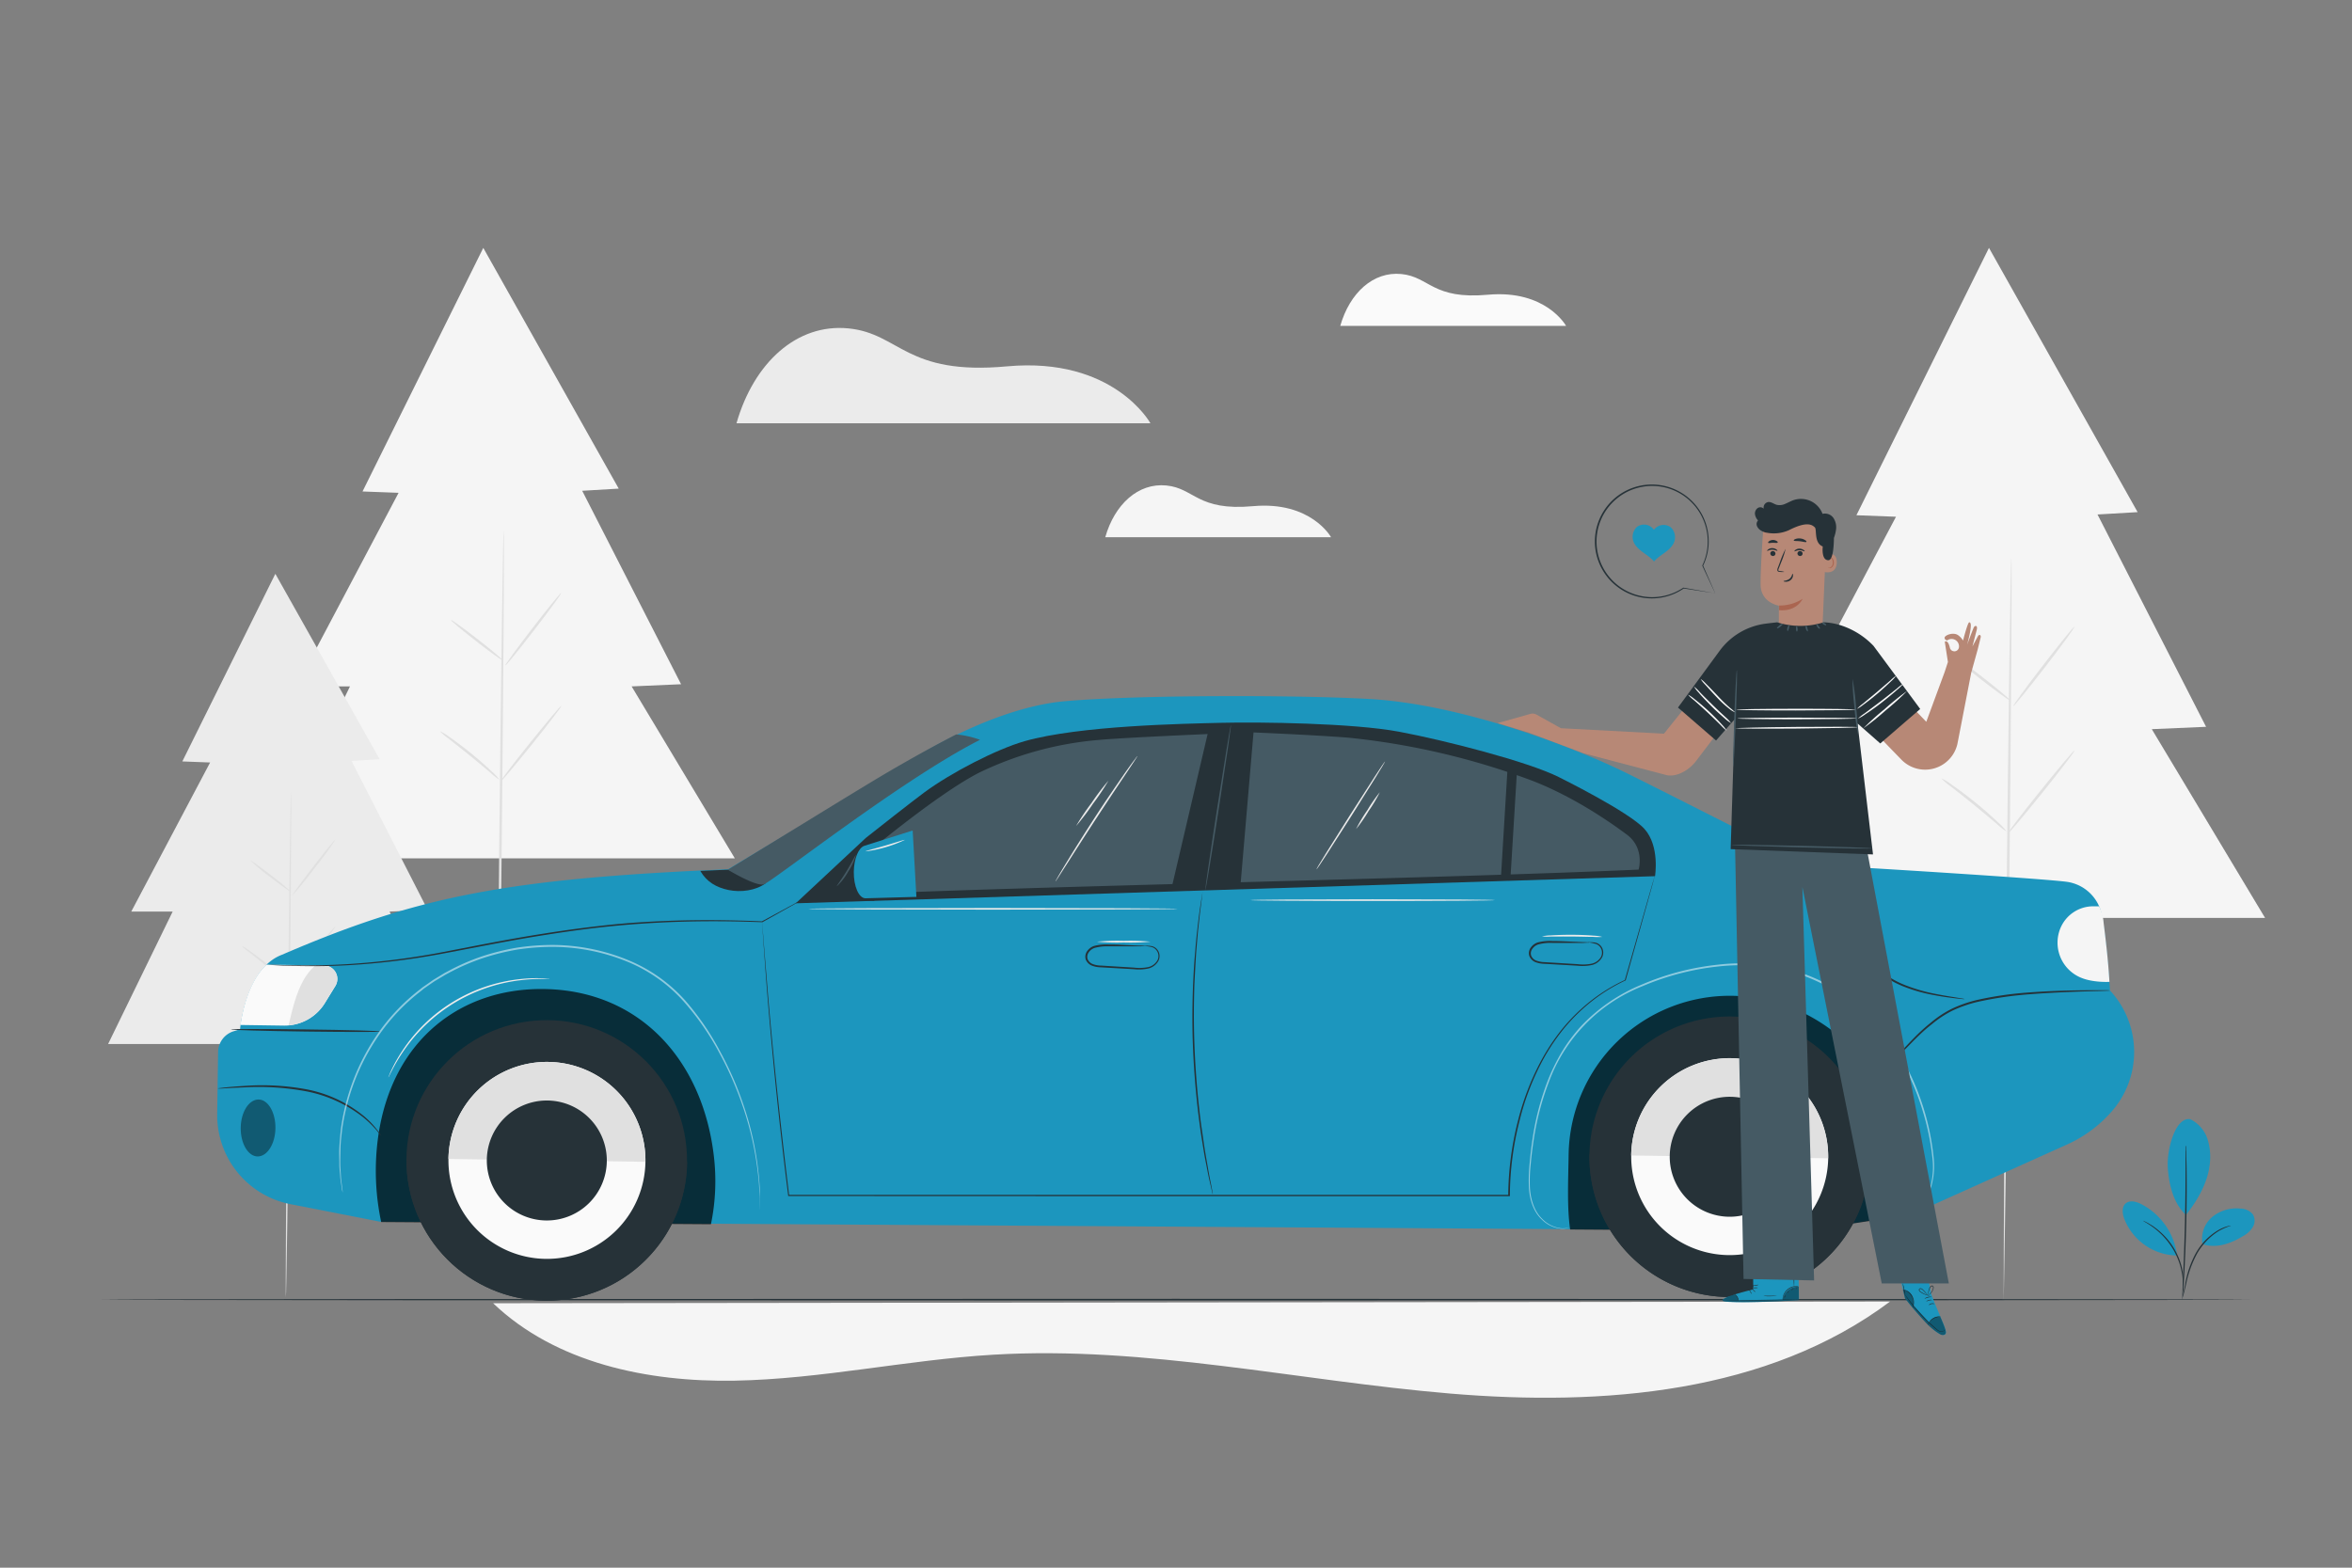 <svg xmlns="http://www.w3.org/2000/svg" viewBox="0 0 750 500"><rect x="0" y="0" width="750" height="500" fill="#808080" stroke="none"/><g id="freepik--background-complete--inject-44"><polygon points="634.24 79.06 591.97 164.33 604.59 164.81 568.77 232.56 587.58 232.56 558.24 292.76 722.28 292.76 686.16 232.56 703.47 231.81 668.85 164.09 681.64 163.34 634.24 79.06" style="fill:#f5f5f5"></polygon><path d="M641.39,178c.24,0-.1,51.49-.75,115s-1.69,122.14-1.7,121.9c-.07-13.58.17-58.39.83-121.9S641.14,178,641.39,178Z" style="fill:#e0e0e0"></path><path d="M661.49,199.89c.19.15-4,5.94-9.41,12.93S642.16,225.35,642,225.2s4-5.93,9.41-12.92S661.3,199.74,661.49,199.89Z" style="fill:#e0e0e0"></path><path d="M641,223.39c-.15.19-4.32-2.8-9.3-6.69s-8.91-7.19-8.77-7.39,4.32,2.81,9.31,6.7S641.14,223.2,641,223.39Z" style="fill:#e0e0e0"></path><path d="M639.86,265.22a20.11,20.11,0,0,1-3.11-2.43c-1.86-1.57-4.42-3.73-7.29-6.08s-5.52-4.41-7.43-5.91a19.9,19.9,0,0,1-3-2.56,16.13,16.13,0,0,1,3.37,2.06c2,1.38,4.72,3.38,7.61,5.73s5.4,4.61,7.16,6.3A16,16,0,0,1,639.86,265.22Z" style="fill:#e0e0e0"></path><path d="M661.52,239.36c.18.16-4.43,6.22-10.32,13.54s-10.81,13.13-11,13,4.43-6.21,10.32-13.53S661.33,239.21,661.52,239.36Z" style="fill:#e0e0e0"></path><polygon points="154.11 79.06 115.6 156.75 127.1 157.18 94.47 218.92 111.6 218.92 84.87 273.76 234.32 273.76 201.41 218.92 217.18 218.23 185.65 156.53 197.3 155.84 154.11 79.06" style="fill:#f5f5f5"></polygon><path d="M160.62,169.18c.22,0-.08,46.9-.67,104.75s-1.26,123.44-1.48,123.43.08-65.57.68-123.44S160.4,169.18,160.62,169.18Z" style="fill:#e0e0e0"></path><path d="M178.94,189.15c.17.13-3.67,5.41-8.58,11.77s-9,11.43-9.2,11.29,3.66-5.4,8.57-11.77S178.76,189,178.94,189.15Z" style="fill:#e0e0e0"></path><path d="M160.26,210.56c-.14.17-3.93-2.56-8.47-6.1s-8.12-6.55-8-6.73,3.93,2.56,8.48,6.1S160.39,210.39,160.26,210.56Z" style="fill:#e0e0e0"></path><path d="M159.24,248.67a17.34,17.34,0,0,1-2.84-2.22c-1.69-1.42-4-3.4-6.65-5.53s-5-4-6.76-5.39a17.88,17.88,0,0,1-2.74-2.33,14.55,14.55,0,0,1,3.08,1.87c1.83,1.26,4.3,3.09,6.93,5.23s4.91,4.19,6.52,5.73A15.2,15.2,0,0,1,159.24,248.67Z" style="fill:#e0e0e0"></path><path d="M179,225.11c.17.14-4,5.66-9.39,12.33s-9.85,12-10,11.83,4-5.65,9.39-12.33S178.79,225,179,225.11Z" style="fill:#e0e0e0"></path><polygon points="87.8 183.01 58.14 242.85 67 243.19 41.86 290.73 55.06 290.73 34.47 332.98 142.97 332.98 124.24 290.73 136.38 290.2 112.09 242.68 121.07 242.15 87.8 183.01" style="fill:#ebebeb"></polygon><path d="M92.82,252.42c.17,0-.07,36.13-.52,80.68s-1,80.69-1.14,80.69.06-36.12.52-80.69S92.65,252.42,92.82,252.42Z" style="fill:#e0e0e0"></path><path d="M106.93,267.81a105.54,105.54,0,0,1-6.61,9.06,103.81,103.81,0,0,1-7.09,8.7c-.13-.11,2.82-4.17,6.6-9.07S106.79,267.7,106.93,267.81Z" style="fill:#e0e0e0"></path><path d="M92.54,284.3c-.11.13-3-2-6.53-4.7a54.16,54.16,0,0,1-6.15-5.18c.11-.14,3,2,6.53,4.69S92.64,284.16,92.54,284.3Z" style="fill:#e0e0e0"></path><path d="M91.75,313.65a13.76,13.76,0,0,1-2.18-1.71c-1.31-1.1-3.11-2.62-5.12-4.26s-3.87-3.1-5.21-4.15a13.62,13.62,0,0,1-2.11-1.8,11.49,11.49,0,0,1,2.37,1.45c1.41,1,3.31,2.37,5.34,4s3.78,3.23,5,4.42A11.23,11.23,0,0,1,91.75,313.65Z" style="fill:#e0e0e0"></path><path d="M106.94,295.5c.14.11-3.1,4.36-7.23,9.5s-7.59,9.22-7.72,9.11a119.36,119.36,0,0,1,7.24-9.49C103.36,299.48,106.81,295.4,106.94,295.5Z" style="fill:#e0e0e0"></path><path d="M602.69,415.12c-39.08,29.28-91.52,33.44-140.17,29.35s-97-15.3-145.76-12.4c-27.61,1.64-54.86,7.79-82.51,8.28s-57-5.59-77-24.69Z" style="fill:#f5f5f5"></path><path d="M234.85,135h132s-11.68-21.25-45.67-18.16c-32.46,3-34.11-10.45-50.61-12.1S240.36,115.74,234.85,135Z" style="fill:#ebebeb"></path><path d="M352.44,171.34h72s-6.37-11.58-24.9-9.9c-17.7,1.61-18.6-5.7-27.6-6.6S355.44,160.84,352.44,171.34Z" style="fill:#f5f5f5"></path><path d="M427.38,103.93h72S493,92.34,474.48,94c-17.7,1.61-18.6-5.7-27.6-6.6S430.38,93.43,427.38,103.93Z" style="fill:#fafafa"></path></g><g id="freepik--Floor--inject-44"><path d="M717.43,414.51c0,.15-153.37.26-342.51.26s-342.54-.11-342.54-.26,153.33-.26,342.54-.26S717.43,414.37,717.43,414.51Z" style="fill:#263238"></path></g><g id="freepik--Car--inject-44"><path d="M672.84,315.92h0A28.78,28.78,0,0,1,674,353.76,41.49,41.49,0,0,1,659.2,365l-49.14,22.14-34.71,5.37-454.26-2.88-28.47-5.57a28.92,28.92,0,0,1-23.36-28.79l.29-19.78a7,7,0,0,1,5-6.59l2-.62s1.68-19.39,13.38-23.78c42.64-18.37,70.86-24.27,142.23-27.25l60.27-36s24.33-15.55,47-17.59,74-2.06,97.51-.71c27.61,1.59,62.64,14.15,82.18,23.84,15.3,7.59,52.13,26.34,52.13,26.34l20.83,3.49c3.14.15,60.67,3.66,67.28,4.67a13.23,13.23,0,0,1,10.47,9c1.65,5.46,3,25.51,3,25.51" style="fill:#1C96BE"></path><path d="M497,247.81c-9.82-4.91-36.16-11.68-50.89-14.44s-44.67-3.14-56.63-2.84-45.2.88-62.72,5.85c-9,2.56-23.49,10.06-32,16.34-3,2.18-15.84,12.27-18.71,14.56l-22.3,20.82,274-8.65s1.58-9.55-3.35-15.05S497,247.81,497,247.81Z" style="fill:#263238"></path><path d="M90.53,327.11l-13.86-.2c.54-3.74,2.37-13.68,8.3-19.25l18.35.27a4.31,4.31,0,0,1,3.61,6.57l-3.34,5.43A15.08,15.08,0,0,1,90.53,327.11Z" style="fill:#fafafa"></path><path d="M92.21,326.27c1.44-6.1,3.26-14.12,8.41-18.38l2.7,0a4.31,4.31,0,0,1,3.61,6.57l-3.34,5.43A15,15,0,0,1,92,327Z" style="fill:#e0e0e0"></path><g style="opacity:0.7"><path d="M226.7,390.47a68.14,68.14,0,0,0,.94-21.68c-3.58-30.77-23.73-52.91-54.17-53.35-26.49-.38-48.37,16.17-52.84,46.82a78.83,78.83,0,0,0,.92,27.5Z"></path></g><g style="opacity:0.7"><path d="M610,387.27c0-1.13-.13-2.29-.15-3.49-.54-38.83-26.59-65.73-57.57-66.18a51.4,51.4,0,0,0-52.08,50.6c-.13,8.64-.54,16.77.48,23.94l74.61.5Z"></path></g><path d="M506.84,368.29a44.73,44.73,0,1,0,45.37-44.08A44.73,44.73,0,0,0,506.84,368.29Z" style="fill:#263238"></path><path d="M506.84,368.18v.11a44.73,44.73,0,1,0,89.46,1.29s0-.07,0-.11Z" style="fill:#263238"></path><path d="M520.16,368.49a31.41,31.41,0,1,0,31.86-31A31.41,31.41,0,0,0,520.16,368.49Z" style="fill:#fafafa"></path><path d="M552,337.53a31.42,31.42,0,0,0-31.86,31l62.81.9A31.41,31.41,0,0,0,552,337.53Z" style="fill:#e0e0e0"></path><path d="M532.44,368.66a19.13,19.13,0,1,0,19.4-18.85A19.13,19.13,0,0,0,532.44,368.66Z" style="fill:#263238"></path><circle cx="174.37" cy="370.09" r="44.74" transform="translate(-16.45 8.21) rotate(-2.57)" style="fill:#263238"></circle><path d="M129.65,369.33s0,.08,0,.12a44.73,44.73,0,0,0,89.46,1.29v-.12Z" style="fill:#263238"></path><path d="M143,369.64a31.41,31.41,0,1,0,31.85-30.95A31.41,31.41,0,0,0,143,369.64Z" style="fill:#fafafa"></path><path d="M174.82,338.69A31.41,31.41,0,0,0,143,369.64l62.81.91A31.41,31.41,0,0,0,174.82,338.69Z" style="fill:#e0e0e0"></path><path d="M155.24,369.82A19.13,19.13,0,1,0,174.65,351,19.13,19.13,0,0,0,155.24,369.82Z" style="fill:#263238"></path><g style="opacity:0.4"><path d="M87.83,359.84c-.07,5-2.61,9-5.66,9s-5.48-4.15-5.41-9.16,2.61-9,5.67-9S87.9,354.83,87.83,359.84Z"></path></g><path d="M672.84,315.92a4.19,4.19,0,0,1-.86.07l-2.48.09c-2.15.05-5.26.12-9.09.28s-8.41.36-13.47.77a114.6,114.6,0,0,0-16.29,2.4,41.43,41.43,0,0,0-8,2.77,33.68,33.68,0,0,0-6.59,4.33c-4,3.11-7,6.56-9.77,9.27a40.46,40.46,0,0,1-7,5.83,18.4,18.4,0,0,1-2.19,1.18,3.85,3.85,0,0,1-.8.33c0-.06,1.07-.54,2.85-1.72a43.21,43.21,0,0,0,6.83-5.94c2.69-2.73,5.69-6.24,9.72-9.41a33.49,33.49,0,0,1,6.69-4.43,41.08,41.08,0,0,1,8.13-2.83,111,111,0,0,1,16.4-2.37c5.08-.37,9.66-.56,13.5-.64s7-.09,9.11-.07l2.48,0A4.87,4.87,0,0,1,672.84,315.92Z" style="fill:#263238"></path><g style="opacity:0.5"><path d="M608.6,388.07a6.22,6.22,0,0,1,.54-.35,16.83,16.83,0,0,0,1.51-1.12,15.31,15.31,0,0,0,4.13-5.82,23.6,23.6,0,0,0,1.45-11.21,78.59,78.59,0,0,0-3-14.85,77.72,77.72,0,0,0-7.2-16.85,64.45,64.45,0,0,0-13.31-16.21,54.87,54.87,0,0,0-20.11-11.3,62.81,62.81,0,0,0-24.71-2.11,84.07,84.07,0,0,0-24.11,6.27,52.3,52.3,0,0,0-30,30.85,87.47,87.47,0,0,0-4.66,17.74c-.44,2.78-.77,5.44-1,8a50.37,50.37,0,0,0-.3,7.13c.14,4.44,1.59,8.24,3.86,10.41a10,10,0,0,0,6.31,3.12,10.7,10.7,0,0,0,2.5-.23l-.62.18a7.87,7.87,0,0,1-1.89.18,10.09,10.09,0,0,1-6.47-3.07c-2.35-2.2-3.88-6.08-4-10.57a50.75,50.75,0,0,1,.25-7.19c.21-2.53.53-5.2.95-8a87.26,87.26,0,0,1,4.62-17.86,64.39,64.39,0,0,1,4.44-9.29,51.78,51.78,0,0,1,6.52-8.77A55.81,55.81,0,0,1,523.58,314a84,84,0,0,1,24.29-6.33,63,63,0,0,1,25,2.14,55.31,55.31,0,0,1,20.32,11.46,64.78,64.78,0,0,1,13.38,16.38,80.93,80.93,0,0,1,10.06,31.94A23.82,23.82,0,0,1,615,380.87a15.21,15.21,0,0,1-4.28,5.83A9.8,9.8,0,0,1,608.6,388.07Z" style="fill:#fff"></path></g><path d="M121.57,362.25a19.27,19.27,0,0,1-1.45-1.71,32.79,32.79,0,0,0-4.34-4.22,42.37,42.37,0,0,0-18-8.23,82.74,82.74,0,0,0-20-1.28c-2.57.09-4.65.22-6.09.29a14.09,14.09,0,0,1-2.24.06,2.15,2.15,0,0,1,.57-.11l1.65-.2c1.43-.15,3.51-.34,6.09-.49a77.17,77.17,0,0,1,20.12,1.1A41.1,41.1,0,0,1,116.07,356a28.32,28.32,0,0,1,4.24,4.42,15,15,0,0,1,1,1.36A2.56,2.56,0,0,1,121.57,362.25Z" style="fill:#263238"></path><path d="M121.29,329c0,.18-10.68.17-23.85,0s-23.84-.49-23.84-.67,10.68-.16,23.85,0S121.3,328.77,121.29,329Z" style="fill:#263238"></path><g style="opacity:0.5"><path d="M242.34,385.85a5.53,5.53,0,0,1,0-.61c0-.43,0-1,0-1.79s0-1.77-.12-2.92-.14-2.48-.29-4a102.15,102.15,0,0,0-5.43-24.7,107.6,107.6,0,0,0-7.11-16A84.51,84.51,0,0,0,218,319.4a49,49,0,0,0-17.9-12.66A63.42,63.42,0,0,0,176.94,302a74.61,74.61,0,0,0-12,.86,76.29,76.29,0,0,0-11.35,2.85,69.81,69.81,0,0,0-10.35,4.53l-1.22.65-1.18.71L138.49,313l-2.21,1.53-1.1.76-1,.83a62.8,62.8,0,0,0-13.68,14.52,69.15,69.15,0,0,0-7.92,15.53,72.36,72.36,0,0,0-3.47,14c-.23,2.11-.49,4.07-.53,5.89s-.09,3.48-.08,5,.16,2.82.21,4,.21,2.12.31,2.9.16,1.35.22,1.78,0,.61,0,.61,0-.2-.12-.6-.16-1-.28-1.77-.3-1.75-.37-2.9-.28-2.48-.27-4-.1-3.18,0-5,.27-3.81.49-5.93a70.69,70.69,0,0,1,3.4-14.08,69.09,69.09,0,0,1,7.9-15.68,63.41,63.41,0,0,1,13.76-14.69l1.05-.83,1.11-.77,2.23-1.56,2.35-1.43,1.18-.72,1.23-.65a68.93,68.93,0,0,1,10.43-4.59,76.56,76.56,0,0,1,11.46-2.89,74.84,74.84,0,0,1,12.13-.87,63.81,63.81,0,0,1,23.36,4.82A49.72,49.72,0,0,1,218.41,319a85.45,85.45,0,0,1,11.37,16.64,105.92,105.92,0,0,1,7.06,16.07,100,100,0,0,1,5.26,24.83A75.09,75.09,0,0,1,242.34,385.85Z" style="fill:#fff"></path></g><path d="M592.13,277.21a2.88,2.88,0,0,1,0,.65c-.06.5-.14,1.11-.24,1.86-.22,1.61-.55,3.94-.76,6.83a37.51,37.51,0,0,0,.46,10.11,21.29,21.29,0,0,0,5.63,10.79,30.16,30.16,0,0,0,10.28,6.75A54.24,54.24,0,0,0,617.2,317c2.85.57,5.18.92,6.78,1.18l1.85.31a3,3,0,0,1,.64.15,2,2,0,0,1-.66,0l-1.86-.19c-1.62-.19-4-.47-6.83-1a51.26,51.26,0,0,1-9.89-2.73,30.13,30.13,0,0,1-10.53-6.85A21.72,21.72,0,0,1,591,296.77a37,37,0,0,1-.34-10.25c.28-2.91.68-5.24,1-6.84.15-.8.28-1.42.37-1.84A2.42,2.42,0,0,1,592.13,277.21Z" style="fill:#263238"></path><path d="M364.86,301.69a1.84,1.84,0,0,1,.55-.05,8,8,0,0,1,1.59.08,3.07,3.07,0,0,1,2.17,1.32,3.32,3.32,0,0,1,.26,3.34,5,5,0,0,1-3.23,2.51,14.35,14.35,0,0,1-4.65.23l-10.52-.6a8.38,8.38,0,0,1-2.82-.53,3.51,3.51,0,0,1-2-2,3.06,3.06,0,0,1,.53-2.73,4.31,4.31,0,0,1,2.12-1.55,14.71,14.71,0,0,1,4.65-.47c1.44,0,2.79,0,4,.1l5.79.25a14.48,14.48,0,0,1,2.13.11,1.74,1.74,0,0,1-.55.07c-.36,0-.89.05-1.58.06-1.37,0-3.35,0-5.8,0-1.22,0-2.56,0-4,0a14.46,14.46,0,0,0-4.45.5,3.64,3.64,0,0,0-1.82,1.34,2.43,2.43,0,0,0-.43,2.18,2.89,2.89,0,0,0,1.68,1.64,7.81,7.81,0,0,0,2.61.47l10.51.65a14.43,14.43,0,0,0,4.49-.15,4.56,4.56,0,0,0,3-2.2,2.94,2.94,0,0,0-.16-2.94A2.85,2.85,0,0,0,367,302C365.63,301.72,364.85,301.76,364.86,301.69Z" style="fill:#263238"></path><path d="M506.33,300.52a1.84,1.84,0,0,1,.55,0,8,8,0,0,1,1.59.08,3.1,3.1,0,0,1,2.17,1.32,3.32,3.32,0,0,1,.26,3.34,5,5,0,0,1-3.23,2.51A14.35,14.35,0,0,1,503,308l-10.52-.6a8.62,8.62,0,0,1-2.82-.52,3.51,3.51,0,0,1-2-2,3,3,0,0,1,.52-2.73,4.37,4.37,0,0,1,2.12-1.55,15,15,0,0,1,4.65-.47c1.44,0,2.79.05,4,.1l5.8.25a19.13,19.13,0,0,1,2.12.11,1.74,1.74,0,0,1-.55.07c-.36,0-.89.05-1.58.07-1.37,0-3.35,0-5.8,0-1.22,0-2.56,0-4,0a14.46,14.46,0,0,0-4.45.5,3.6,3.6,0,0,0-1.82,1.35,2.41,2.41,0,0,0-.43,2.17,2.89,2.89,0,0,0,1.68,1.64,8.07,8.07,0,0,0,2.61.48l10.51.64a14.13,14.13,0,0,0,4.49-.15,4.58,4.58,0,0,0,3-2.19,3,3,0,0,0-.16-2.95,2.84,2.84,0,0,0-1.92-1.27C507.1,300.55,506.32,300.59,506.33,300.52Z" style="fill:#263238"></path><path d="M527.65,279.45s0,.19-.14.56-.25.94-.45,1.67l-1.79,6.46c-1.59,5.67-3.91,14-6.87,24.5v.06l-.06,0a55,55,0,0,0-13.76,9.18,57.43,57.43,0,0,0-6.41,6.82,67.35,67.35,0,0,0-5.6,8.31,82.05,82.05,0,0,0-8,20.34,98.08,98.08,0,0,0-3.1,23.92v.24h-.23l-100.32,0-129.4-.05h-.19l0-.18C248,354.8,246,333,244.73,317.75c-.62-7.6-1-13.54-1.32-17.58-.13-2-.23-3.56-.3-4.61S243,294,243,294s.06.53.14,1.57.21,2.59.36,4.6c.33,4,.82,10,1.44,17.57,1.31,15.19,3.42,37,6.71,63.54l-.2-.18,129.4,0,100.32,0-.23.24a98.73,98.73,0,0,1,3.14-24,82.69,82.69,0,0,1,8.12-20.43,67,67,0,0,1,5.65-8.35,58,58,0,0,1,6.46-6.84,55.33,55.33,0,0,1,13.87-9.18l-.08.09,7-24.46c.81-2.81,1.43-5,1.86-6.45.21-.72.37-1.27.49-1.65S527.65,279.45,527.65,279.45Z" style="fill:#263238"></path><path d="M383.44,284.52a1.17,1.17,0,0,1,0,.25c0,.19-.05.43-.08.73-.08.68-.2,1.62-.35,2.8s-.35,2.71-.53,4.44-.43,3.7-.61,5.89-.41,4.57-.56,7.14-.3,5.33-.44,8.22c-.19,5.79-.24,12.17,0,18.85s.72,13.05,1.31,18.81c.32,2.88.61,5.62,1,8.17s.7,4.93,1.05,7.1.71,4.11,1,5.83.58,3.19.83,4.39.4,2.1.53,2.77l.13.73a.77.77,0,0,1,0,.25.75.75,0,0,1-.08-.24q-.08-.28-.18-.72c-.15-.67-.36-1.59-.63-2.75s-.6-2.66-.92-4.38-.74-3.65-1.08-5.82-.77-4.54-1.11-7.1-.7-5.29-1-8.18c-.61-5.77-1.11-12.14-1.35-18.84s-.14-13.08.07-18.89c.15-2.9.27-5.65.49-8.23s.4-5,.63-7.15.47-4.15.68-5.88.43-3.22.62-4.43.34-2.12.45-2.79l.13-.73A.81.81,0,0,1,383.44,284.52Z" style="fill:#263238"></path><path d="M244.21,281.67c-3.2,2.4-8,3-11.9,2.19s-7-2.62-9-6.09l8.8-.39Z" style="fill:#263238"></path><path d="M232.09,277.38s8.88,5.41,11.46,4.67,44-33.46,68.95-46.09a29.54,29.54,0,0,0-7.59-1.72s-11.62,5.88-26.12,14.6c-11,6.64-22.25,13.6-27.5,16.8Z" style="fill:#455a64"></path><path d="M260.49,284.32l-.29.18-.87.51-3.4,1.93-12.82,7.19,0,0h0c-8-.29-18.35-.5-30.18,0-5.91.26-12.19.68-18.73,1.35s-13.35,1.6-20.32,2.71c-12.21,1.9-23.72,4.31-34.26,6.24a234.45,234.45,0,0,1-28.25,3.39c-8.09.46-14.66.34-19.18.21-2.27-.07-4-.16-5.21-.23l-1.36-.09a4.35,4.35,0,0,1-.46,0s.16,0,.47,0l1.35,0c1.19,0,3,.1,5.21.14,4.53.07,11.08.13,19.16-.38A239.46,239.46,0,0,0,139.44,304c10.52-2,22.05-4.38,34.27-6.29,7-1.11,13.79-2,20.35-2.7s12.85-1.07,18.77-1.3c11.84-.46,22.17-.19,30.21.15l-.09,0,12.9-7,3.44-1.86.89-.47A1.35,1.35,0,0,1,260.49,284.32Z" style="fill:#263238"></path><path d="M269.92,285.35c62.88-2.81,189.72-5.15,252.6-8,0,0,2.07-6.91-3.85-11.23-2.15-1.57-15.21-11.45-30.46-17.26a234.16,234.16,0,0,0-58.08-13.57c-11.2-.91-31.69-1.74-31.69-1.74s-37.51,1.5-48,2.44a108.32,108.32,0,0,0-38,10.34C299.39,252.87,276.58,272,276.58,272l-16,13.38Z" style="fill:#455a64"></path><polygon points="385.64 231.74 373.5 283.63 395.51 282.93 399.88 231.74 385.64 231.74" style="fill:#263238"></polygon><polygon points="480.77 244.3 478.64 279.45 481.69 279.45 483.76 245.4 480.77 244.3" style="fill:#263238"></polygon><path d="M272.3,273.45c1,1.29,6.55,13.85,6.55,13.85l-21.24-1.39Z" style="fill:#263238"></path><path d="M292.22,286.05,276,286.5c-2.13,0-3.81-3.82-3.74-8.47h0c.06-4.16,1.5-7.67,3.4-8.28l15.37-4.87Z" style="fill:#1C96BE"></path><path d="M392.53,231.15c.14,0-1.58,11.84-3.83,26.41s-4.21,26.36-4.35,26.33,1.57-11.84,3.83-26.41S392.38,231.12,392.53,231.15Z" style="fill:#455a64"></path><path d="M272.93,272.68a19.06,19.06,0,0,1-2.48,5.34,18.66,18.66,0,0,1-3.61,4.65c-.12-.1,1.5-2.16,3.17-4.92S272.79,272.62,272.93,272.68Z" style="fill:#455a64"></path><path d="M362.68,241.18a2.18,2.18,0,0,1-.24.42l-.75,1.17c-.71,1.08-1.67,2.52-2.83,4.26-2.41,3.59-5.72,8.55-9.33,14.07s-6.82,10.54-9.14,14.18l-2.77,4.3c-.3.47-.56.85-.77,1.16a1.93,1.93,0,0,1-.29.39s.05-.16.2-.44l.69-1.21c.61-1.05,1.5-2.55,2.62-4.39,2.25-3.7,5.42-8.76,9-14.28s7-10.45,9.45-14c1.24-1.76,2.26-3.19,3-4.16.34-.44.61-.81.84-1.12S362.66,241.17,362.68,241.18Z" style="fill:#ebebeb"></path><path d="M353.45,249a76.5,76.5,0,0,1-4.95,7.38,73.61,73.61,0,0,1-5.37,7.08,77.12,77.12,0,0,1,4.95-7.38A74.78,74.78,0,0,1,353.45,249Z" style="fill:#ebebeb"></path><path d="M672.65,313.15s-5.22.33-9.16-1.36a12.08,12.08,0,0,1-6.27-16.21l.06-.12a11.31,11.31,0,0,1,9.91-6.4h2.18a13.91,13.91,0,0,1,1.42,5.2C671.38,299,672.27,306.27,672.65,313.15Z" style="fill:#f5f5f5"></path><path d="M441.66,242.86c.12.08-4.68,7.85-10.72,17.36s-11,17.15-11.16,17.07,4.67-7.84,10.72-17.35S441.54,242.78,441.66,242.86Z" style="fill:#ebebeb"></path><path d="M440,252.67a46.87,46.87,0,0,1-3.58,6,46.8,46.8,0,0,1-4,5.75,47.73,47.73,0,0,1,3.59-6A47.1,47.1,0,0,1,440,252.67Z" style="fill:#ebebeb"></path><path d="M288.51,267.89A41.34,41.34,0,0,1,276,271.54c0-.15,2.8-.82,6.24-1.83S288.46,267.75,288.51,267.89Z" style="fill:#ebebeb"></path><path d="M375.56,289.86c0,.15-26.39.26-58.93.26s-58.94-.11-58.94-.26,26.38-.26,58.94-.26S375.56,289.72,375.56,289.86Z" style="fill:#ebebeb"></path><path d="M366.9,300.34a69.24,69.24,0,0,1-8.56.26,69.22,69.22,0,0,1-8.57-.26,71.65,71.65,0,0,1,8.57-.26A71.68,71.68,0,0,1,366.9,300.34Z" style="fill:#ebebeb"></path><path d="M175.28,312.22a3.45,3.45,0,0,1-.66,0c-.43,0-1.06,0-1.87,0a56.34,56.34,0,0,0-6.84.42,52.61,52.61,0,0,0-37.41,22.84,55.9,55.9,0,0,0-3.5,5.89c-.39.72-.64,1.29-.84,1.67a2.56,2.56,0,0,1-.32.57,3.88,3.88,0,0,1,.23-.61c.17-.39.39-1,.75-1.72a47.93,47.93,0,0,1,3.37-6,51.46,51.46,0,0,1,37.68-23,46.89,46.89,0,0,1,6.89-.26c.81,0,1.44.09,1.87.12A2.68,2.68,0,0,1,175.28,312.22Z" style="fill:#ebebeb"></path><path d="M476.7,287.09c0,.14-17.47.26-39,.26s-39-.12-39-.26,17.46-.26,39-.26S476.7,286.94,476.7,287.09Z" style="fill:#ebebeb"></path><path d="M510.92,298.81a16.61,16.61,0,0,1-2.82,0c-1.74,0-4.14-.09-6.79-.11s-5.05,0-6.79,0a16,16,0,0,1-2.82-.05,14.32,14.32,0,0,1,2.81-.32c1.74-.11,4.14-.2,6.8-.19s5.07.13,6.81.27A13.57,13.57,0,0,1,510.92,298.81Z" style="fill:#ebebeb"></path></g><g id="freepik--Character--inject-44"><path d="M574.24,208.17h0a7,7,0,0,1-7-7l0-8s-5.75-.9-5.82-6.65.93-19,.93-19h0a20,20,0,0,1,20.09,2.53h0l-1.36,31.62A6.94,6.94,0,0,1,574.24,208.17Z" style="fill:#b78876"></path><path d="M567.32,193.12a13.41,13.41,0,0,0,7.5-2.14s-1.78,4.15-7.52,3.63Z" style="fill:#aa6550"></path><path d="M581.88,176.72c.1,0,4-1.16,3.83,2.77s-4.05,3-4.05,2.88S581.88,176.72,581.88,176.72Z" style="fill:#b78876"></path><path d="M582.91,180.92s.06.05.18.11a.66.66,0,0,0,.51,0,1.67,1.67,0,0,0,.83-1.49,2.27,2.27,0,0,0-.16-1,.78.78,0,0,0-.5-.54.34.34,0,0,0-.41.17c-.05.11,0,.19-.05.2s-.08-.07,0-.23a.42.42,0,0,1,.17-.24.48.48,0,0,1,.38-.09,1,1,0,0,1,.69.63,2.33,2.33,0,0,1,.21,1.1,1.76,1.76,0,0,1-1.06,1.67.77.77,0,0,1-.62-.12C582.91,181,582.89,180.93,582.91,180.92Z" style="fill:#aa6550"></path><path d="M564.51,176.5a.83.83,0,0,0,.8.83.78.78,0,0,0,.84-.74.81.81,0,0,0-.79-.83A.79.79,0,0,0,564.51,176.5Z" style="fill:#263238"></path><path d="M563.51,175.68c.11.1.73-.36,1.61-.35s1.54.44,1.63.33-.06-.24-.34-.45a2.3,2.3,0,0,0-1.3-.4,2.18,2.18,0,0,0-1.28.42C563.56,175.44,563.46,175.63,563.51,175.68Z" style="fill:#263238"></path><path d="M573.17,176.5a.83.83,0,0,0,.8.83.78.78,0,0,0,.84-.74.81.81,0,0,0-.79-.83A.79.79,0,0,0,573.17,176.5Z" style="fill:#263238"></path><path d="M572.21,175.84c.1.11.72-.35,1.61-.35s1.53.45,1.62.34-.05-.24-.34-.45a2.2,2.2,0,0,0-1.3-.4,2.14,2.14,0,0,0-1.28.41C572.25,175.6,572.16,175.79,572.21,175.84Z" style="fill:#263238"></path><path d="M569,182.4a5.74,5.74,0,0,0-1.44-.26c-.22,0-.44-.07-.48-.22a1.17,1.17,0,0,1,.15-.67c.22-.55.44-1.12.67-1.72a29,29,0,0,0,1.5-4.5,30.14,30.14,0,0,0-1.86,4.37c-.22.6-.43,1.18-.64,1.73a1.29,1.29,0,0,0-.11.88.53.53,0,0,0,.37.33,1.42,1.42,0,0,0,.38.06A5.65,5.65,0,0,0,569,182.4Z" style="fill:#263238"></path><path d="M571.6,183c-.14,0-.15,1-1,1.63s-1.84.58-1.85.71.23.19.66.2A2.38,2.38,0,0,0,571,185a2.09,2.09,0,0,0,.75-1.36C571.77,183.24,571.67,183,571.6,183Z" style="fill:#263238"></path><path d="M572,172.38c.09.24,1,.12,2,.25s1.87.41,2,.19-.08-.33-.42-.56a3.3,3.3,0,0,0-1.5-.52,3.4,3.4,0,0,0-1.57.18C572.13,172.07,571.94,172.26,572,172.38Z" style="fill:#263238"></path><path d="M563.84,173.12c.15.2.76,0,1.5,0s1.35.14,1.49-.07,0-.31-.3-.5a2.17,2.17,0,0,0-2.42.08C563.86,172.81,563.77,173,563.84,173.12Z" style="fill:#263238"></path><path d="M559.62,164a2.14,2.14,0,0,1,.79-1.9,1.5,1.5,0,0,1,2,.15,1.77,1.77,0,0,1,1.51-2.14c.94-.05,1.74.65,2.65.9a4.16,4.16,0,0,0,2.68-.31c.85-.34,1.65-.81,2.51-1.13a7.36,7.36,0,0,1,9.41,4.32,3.29,3.29,0,0,1,3.47,1.31,5.43,5.43,0,0,1,.82,3.78,12.22,12.22,0,0,1-.66,2.58c0,.08,0,.15,0,.22-.06,3.17-.42,6.88-1.77,6.9-2.35,0-1.79-4.39-1.79-4.39-2.89-1.12-1.81-5.45-2.54-6.1s-2.23-2.18-8.27.91a11.7,11.7,0,0,1-7.18.77l-.15,0h0l0,0a5.43,5.43,0,0,1-1.55-.65,3.08,3.08,0,0,1-1.28-1.42,1.69,1.69,0,0,1,.33-1.81A3.64,3.64,0,0,1,559.62,164Z" style="fill:#263238"></path><path d="M630.75,202.85c-.14.24-1.78,3.33-1.78,3.33s1.3-5.05,1.35-5.23c.42-1.65-.6-1.48-.9-.89s-2.15,5.57-2.15,5.57c1.73-6.48,1.19-7.06.7-7.16s-2,5.83-2,5.83a5.55,5.55,0,0,0-1.57-1.71c-1.57-1.08-4.18,0-4.3.74s.8.94.8.94a2.36,2.36,0,0,1,3.77,2.14,1.47,1.47,0,0,1-2.87.28c-.65-2.92-1.65-2-1.65-2l1,6.45-1.06,3.24-5.84,15.83-11.16-11.62s-6,13.19-6.1,13.63,5.59,6.22,9.33,10.07a10.56,10.56,0,0,0,17.85-5l4.41-22.73,2.07-7.45s.74-3,.92-3.73C631.8,202.51,631.14,202.22,630.75,202.85Z" style="fill:#b78876"></path><path d="M531.61,247.26c3.33.59,7.15-1.81,9.2-4.5l8.31-10.95-9.77-8.71L530.6,234l-32.86-1.74L490,227.94a2.73,2.73,0,0,0-1.75-.32l-10.68,3,10,3.08,17.49,6.58Z" style="fill:#b78876"></path><path d="M606.09,408.31l1.38,5.79s9.46,12.28,12.38,11.68c1.91-.39-.44-3.6-4-12.93l-.75-3.85Z" style="fill:#1C96BE"></path><path d="M620.23,424a.62.62,0,0,1-.07.17,1,1,0,0,1-.4.37,1.61,1.61,0,0,1-.84.19,2.24,2.24,0,0,1-1.07-.4,44.6,44.6,0,0,1-4.77-4.44,60.24,60.24,0,0,1-4.23-4.95c-.5-.67-.9-1.21-1.16-1.6-.11-.15-.21-.3-.3-.44a1.43,1.43,0,0,1-.1-.16s.05,0,.13.14l.33.42,1.21,1.56c1,1.3,2.5,3.07,4.25,4.9a52.41,52.41,0,0,0,4.71,4.46,1.75,1.75,0,0,0,1.81.26A1.22,1.22,0,0,0,620.23,424Z" style="fill:#263238"></path><path d="M618.89,420s-.3,0-.76,0a4.4,4.4,0,0,0-1.7.64,3.46,3.46,0,0,0-1.28,1.28c-.23.41-.29.7-.32.7a1.64,1.64,0,0,1,.2-.76,3.35,3.35,0,0,1,1.3-1.38,4.06,4.06,0,0,1,1.78-.61A1.38,1.38,0,0,1,618.89,420Z" style="fill:#263238"></path><path d="M609.94,417.13s.1-.41.17-1.08a4.49,4.49,0,0,0-.47-2.53,4.18,4.18,0,0,0-1.81-1.83,6.23,6.23,0,0,0-1-.37,1,1,0,0,1,.3,0,3.31,3.31,0,0,1,.79.24,4.07,4.07,0,0,1,1.91,1.86,4.27,4.27,0,0,1,.44,2.64,4.58,4.58,0,0,1-.19.79C610,417,610,417.14,609.94,417.13Z" style="fill:#263238"></path><path d="M606.7,409.29a6.1,6.1,0,0,1,.52,1.82c.17,1,.36,1.83.32,1.85a5.76,5.76,0,0,1-.5-1.82C606.86,410.12,606.65,409.31,606.7,409.29Z" style="fill:#263238"></path><path d="M616,413.67c0,.05-.54,0-1.17.18s-1.11.4-1.14.35a2.14,2.14,0,0,1,1.09-.53A2.1,2.1,0,0,1,616,413.67Z" style="fill:#263238"></path><path d="M616.17,414.66s-.45,0-1,.13-.9.37-.94.32a1.54,1.54,0,0,1,.9-.5A1.42,1.42,0,0,1,616.17,414.66Z" style="fill:#263238"></path><path d="M616.93,415.9a5,5,0,0,0-1,0,6.81,6.81,0,0,0-.94.4,1.25,1.25,0,0,1,.9-.58A1.22,1.22,0,0,1,616.93,415.9Z" style="fill:#263238"></path><path d="M615.33,413.25a1.27,1.27,0,0,1-.32,0,6.6,6.6,0,0,1-.84-.23,8.58,8.58,0,0,1-1.18-.52,5.72,5.72,0,0,1-.64-.41,1,1,0,0,1-.48-.72.56.56,0,0,1,.72-.46,1.46,1.46,0,0,1,.66.45,10.07,10.07,0,0,1,.87.94c.23.29.41.53.52.7a1.18,1.18,0,0,1,.16.27s-.29-.34-.78-.88c-.24-.27-.54-.58-.89-.91a1.33,1.33,0,0,0-.58-.39c-.21-.05-.49.06-.49.29s.2.42.39.57.42.28.63.4a8.93,8.93,0,0,0,1.14.55C614.89,413.13,615.33,413.22,615.33,413.25Z" style="fill:#263238"></path><path d="M614.83,413.13a.81.81,0,0,1,0-.29c0-.18,0-.45.06-.78a4.17,4.17,0,0,1,.3-1.15,2.27,2.27,0,0,1,.37-.6.62.62,0,0,1,.76-.24.74.74,0,0,1,.26.75,2.71,2.71,0,0,1-.21.68,3.37,3.37,0,0,1-.67,1,4.48,4.48,0,0,1-.61.52c-.15.1-.24.15-.25.14s.32-.26.76-.75a3.31,3.31,0,0,0,.61-.95,2.56,2.56,0,0,0,.19-.63c0-.21,0-.48-.17-.57s-.39,0-.54.2a2.69,2.69,0,0,0-.35.55,4.45,4.45,0,0,0-.32,1.1A9.63,9.63,0,0,1,614.83,413.13Z" style="fill:#263238"></path><g style="opacity:0.4"><path d="M607.47,414.1l-.67-2.78s2.32.43,2.92,2.16a7.43,7.43,0,0,1,.46,3l5,5.43s1.27-2.47,3.56-1.88c0,0,1.8,4,1.74,4.95s-1.21.88-1.62.69a20.35,20.35,0,0,1-4.51-3.56C611.71,419.31,608.76,415.8,607.47,414.1Z"></path></g><path d="M559.07,411.24l-.05-7.72,14.45-.17.19,11.28-.9.07c-4,.27-20.28,1.09-23,.31C546.83,414.15,559.07,411.24,559.07,411.24Z" style="fill:#1C96BE"></path><g style="opacity:0.4"><path d="M568.42,414.58a5,5,0,0,1,1.8-3.1,4.82,4.82,0,0,1,3.37-1.09l0,4Z"></path></g><g style="opacity:0.4"><path d="M553.09,412.87s-4.29,1.3-3.74,2,17,.49,24.31-.24l0-.32-19.24.41S553.93,412.9,553.09,412.87Z"></path></g><path d="M573.86,414.3l-.25,0-.71.05-2.63.15c-2.22.1-5.28.21-8.67.26s-6.45,0-8.67,0l-2.63-.08-.71,0-.25,0h1l2.63,0c2.22,0,5.28,0,8.67,0s6.45-.13,8.67-.21l2.62-.09.72,0Z" style="fill:#263238"></path><path d="M554.4,414.94a7,7,0,0,0-.51-1.25,6.12,6.12,0,0,0-.91-1,2.33,2.33,0,0,1,1.42,2.24Z" style="fill:#263238"></path><path d="M558.63,412.72s-.25-.21-.46-.54-.36-.62-.32-.65.25.22.47.55S558.67,412.7,558.63,412.72Z" style="fill:#263238"></path><path d="M559.79,412.09s-.26-.11-.51-.33-.43-.43-.4-.47.26.12.52.34S559.83,412.05,559.79,412.09Z" style="fill:#263238"></path><path d="M560.52,410.72a1.76,1.76,0,0,1-.76.1,1.65,1.65,0,0,1-.75-.07,1.89,1.89,0,0,1,.75-.1A1.71,1.71,0,0,1,560.52,410.72Z" style="fill:#263238"></path><path d="M560.76,409.75a1.41,1.41,0,0,1-.84.26,1.44,1.44,0,0,1-.87-.11,5.55,5.55,0,0,1,.85-.07A7.5,7.5,0,0,1,560.76,409.75Z" style="fill:#263238"></path><path d="M558.13,411.47a2.67,2.67,0,0,1-.93,0,5.35,5.35,0,0,1-1-.21,2.68,2.68,0,0,1-.57-.22.5.5,0,0,1-.24-.29.36.36,0,0,1,.14-.37,1.69,1.69,0,0,1,2.11.47,1.58,1.58,0,0,1,.31.61.53.53,0,0,1,0,.25,2.75,2.75,0,0,0-.43-.78,1.71,1.71,0,0,0-.8-.51,1.48,1.48,0,0,0-1.11.09c-.14.11-.09.29.08.38a2.39,2.39,0,0,0,.52.22,6.86,6.86,0,0,0,1,.23C557.77,411.45,558.13,411.44,558.13,411.47Z" style="fill:#263238"></path><path d="M557.89,411.52a.85.85,0,0,1-.12-.64,1.49,1.49,0,0,1,.25-.69.93.93,0,0,1,.76-.48.36.36,0,0,1,.29.43.88.88,0,0,1-.15.41,2.49,2.49,0,0,1-.43.57c-.29.29-.52.4-.53.38s.19-.17.44-.46a3.88,3.88,0,0,0,.38-.56c.13-.2.21-.56,0-.6s-.46.22-.6.41a1.54,1.54,0,0,0-.26.6A3.56,3.56,0,0,0,557.89,411.52Z" style="fill:#263238"></path><path d="M573.51,410.35a10.32,10.32,0,0,0-1.07,0,4.67,4.67,0,0,0-2.31,1,4.57,4.57,0,0,0-1.43,2.07c-.21.63-.23,1-.26,1a.85.85,0,0,1,0-.29,4.68,4.68,0,0,1,.15-.78,4.38,4.38,0,0,1,3.85-3.15,3.39,3.39,0,0,1,.8,0A.77.77,0,0,1,573.51,410.35Z" style="fill:#263238"></path><path d="M571.94,404.35a24.94,24.94,0,0,1,.16,3,25.53,25.53,0,0,1,0,3,26.14,26.14,0,0,1-.17-3A24.29,24.29,0,0,1,571.94,404.35Z" style="fill:#263238"></path><path d="M566.58,413.2a8.37,8.37,0,0,1-2.11.23,7.85,7.85,0,0,1-2.11-.14c0-.05.95,0,2.11,0S566.57,413.15,566.58,413.2Z" style="fill:#263238"></path><path d="M569.41,413.16s-.07.2-.17.41-.14.41-.19.41-.08-.23,0-.48S569.38,413.12,569.41,413.16Z" style="fill:#263238"></path><path d="M570.46,411.81s-.05.19-.2.34-.3.25-.33.22.05-.19.2-.34S570.43,411.78,570.46,411.81Z" style="fill:#263238"></path><path d="M572,411.19c0,.05-.2.05-.41.13s-.36.19-.4.15.08-.23.34-.32S572,411.14,572,411.19Z" style="fill:#263238"></path><path d="M573.06,410.89s-.06.12-.18.17-.23.05-.25,0,.07-.12.19-.17S573.05,410.84,573.06,410.89Z" style="fill:#263238"></path><polygon points="621.44 409.34 592.87 258.04 553.16 264.09 555.98 407.91 578.48 408.38 574.74 282.91 600.05 409.34 621.44 409.34" style="fill:#455a64"></polygon><path d="M597.26,272.51l-45.39-1.69,1.29-41.43-5.95,6.79-12.14-10.51,13.35-18.19a21.59,21.59,0,0,1,14.46-8.55c1.69-.23,3-.35,3.82-.45a24.54,24.54,0,0,0,14.81,0h0a20.05,20.05,0,0,1,6.13,1.18,25.08,25.08,0,0,1,9.78,6.33h0l14.89,20.13-12.73,11-7.25-6.38Z" style="fill:#263238"></path><path d="M553.84,213.75c.14,0,0,6.9-.32,15.39s-.69,15.38-.83,15.37,0-6.89.31-15.39S553.69,213.75,553.84,213.75Z" style="fill:#455a64"></path><path d="M590.72,216.47a74.4,74.4,0,0,1,1.12,8.9,78.34,78.34,0,0,1,.61,8.95,74.4,74.4,0,0,1-1.12-8.9A78.34,78.34,0,0,1,590.72,216.47Z" style="fill:#455a64"></path><path d="M568.5,198.93c.09.12-.26.53-.77.94s-1,.63-1.09.52.26-.53.77-.94S568.41,198.82,568.5,198.93Z" style="fill:#455a64"></path><path d="M570.56,199.38c.13.07,0,.49-.1,1s-.27.88-.42.87-.23-.47-.08-1S570.44,199.31,570.56,199.38Z" style="fill:#455a64"></path><path d="M572.91,199.68c.15,0,.28.38.31.87s-.08.88-.22.89-.28-.38-.3-.87S572.77,199.68,572.91,199.68Z" style="fill:#455a64"></path><path d="M575.93,199.45c.15,0,.27.42.41.92s.23.93.11,1-.46-.29-.62-.86S575.79,199.45,575.93,199.45Z" style="fill:#455a64"></path><path d="M579.3,199.09c.14-.05.37.25.64.61s.5.66.41.78-.5,0-.82-.47S579.17,199.14,579.3,199.09Z" style="fill:#455a64"></path><path d="M581.07,198.58c.08-.12.43,0,.77.19s.56.5.48.62-.42,0-.76-.18S581,198.7,581.07,198.58Z" style="fill:#455a64"></path><path d="M591.67,226.31c0,.15-8.51.27-19,.28s-19-.11-19-.25,8.51-.27,19-.28S591.67,226.17,591.67,226.31Z" style="fill:#fafafa"></path><path d="M592,229.12c0,.15-8.51.27-19,.28s-19-.11-19-.25,8.51-.27,19-.27S592,229,592,229.12Z" style="fill:#fafafa"></path><path d="M592.33,231.93c0,.15-8.75.34-19.53.44s-19.54,0-19.54-.09,8.74-.34,19.53-.43S592.33,231.79,592.33,231.93Z" style="fill:#fafafa"></path><path d="M604.66,215.48a10.1,10.1,0,0,1-1.62,1.79c-1.06,1-2.58,2.45-4.32,3.92s-3.37,2.73-4.58,3.6a10.94,10.94,0,0,1-2,1.31,12,12,0,0,1,1.81-1.6l4.48-3.71,4.4-3.79A13.14,13.14,0,0,1,604.66,215.48Z" style="fill:#fafafa"></path><path d="M607,218a14.26,14.26,0,0,1-1.93,1.9c-1.24,1.11-3,2.59-5,4.15s-3.9,2.88-5.3,3.79a13.21,13.21,0,0,1-2.33,1.38,14.2,14.2,0,0,1,2.12-1.68c1.34-1,3.18-2.36,5.2-3.9s3.8-3,5.1-4A14.46,14.46,0,0,1,607,218Z" style="fill:#fafafa"></path><path d="M608.13,220.37a79.58,79.58,0,0,1-6.79,6.16,80.71,80.71,0,0,1-7.14,5.75,81.77,81.77,0,0,1,6.8-6.15A84.74,84.74,0,0,1,608.13,220.37Z" style="fill:#fafafa"></path><path d="M553.3,227.19a7.09,7.09,0,0,1-1.93-1.18,33.11,33.11,0,0,1-4-3.7c-1.46-1.54-2.75-3-3.67-4a10.16,10.16,0,0,1-1.41-1.76,9.93,9.93,0,0,1,1.68,1.5c1,1,2.32,2.36,3.78,3.9a51.92,51.92,0,0,0,3.85,3.77A18.8,18.8,0,0,1,553.3,227.19Z" style="fill:#fafafa"></path><path d="M552,230.62a10.75,10.75,0,0,1-2-1.46c-1.15-1-2.71-2.35-4.34-4s-3.06-3.13-4-4.27a10.53,10.53,0,0,1-1.49-1.93,13,13,0,0,1,1.76,1.68c1,1.07,2.5,2.55,4.13,4.15s3.14,3,4.23,4A11.81,11.81,0,0,1,552,230.62Z" style="fill:#fafafa"></path><path d="M550.62,233.06a13,13,0,0,1-1.82-1.68c-1.08-1.07-2.58-2.54-4.28-4.13s-3.28-3-4.43-4a14.17,14.17,0,0,1-1.81-1.68,10,10,0,0,1,2.05,1.4c1.21.93,2.84,2.28,4.55,3.87s3.17,3.12,4.19,4.26A11.07,11.07,0,0,1,550.62,233.06Z" style="fill:#fafafa"></path><path d="M597.17,270.6c0,.14-10.09,0-22.53-.31s-22.52-.68-22.52-.82,10.09,0,22.53.3S597.17,270.45,597.17,270.6Z" style="fill:#455a64"></path></g><g id="freepik--Plant--inject-44"><path d="M698.5,357a10.79,10.79,0,0,1,5.47,6.43,19.13,19.13,0,0,1,.58,8.58c-.74,5.55-4,11.1-7.49,15.48-4.6-4.17-5.55-11.32-5.8-15-.39-5.77,2.4-16.46,7.24-15.51" style="fill:#1C96BE"></path><path d="M702.33,396.79a9.18,9.18,0,0,1,3.14-8.68,12.2,12.2,0,0,1,9-2.64,5.11,5.11,0,0,1,3.92,1.85,3.91,3.91,0,0,1,0,4,7.93,7.93,0,0,1-3,2.85c-4.1,2.47-8.53,4.11-13.09,2.64" style="fill:#1C96BE"></path><path d="M696,413.73a6.16,6.16,0,0,1,.18-1.14c.17-.8.38-1.84.63-3.08a32.15,32.15,0,0,1,3.37-9.8,19.82,19.82,0,0,1,7.22-7.39,13,13,0,0,1,2.91-1.22,6.31,6.31,0,0,1,.84-.2c.19,0,.29,0,.29,0a20.84,20.84,0,0,0-3.9,1.7,20.38,20.38,0,0,0-7,7.34,35,35,0,0,0-3.44,9.66c-.31,1.29-.56,2.34-.75,3.05A7.2,7.2,0,0,1,696,413.73Z" style="fill:#263238"></path><path d="M697.09,365.35a2,2,0,0,1,0,.5c0,.37,0,.84.06,1.43,0,1.25.08,3.05.11,5.28.06,4.46.06,10.62-.1,17.42s-.44,12.95-.7,17.41c-.14,2.22-.26,4-.36,5.26,0,.59-.09,1.06-.13,1.43a1.82,1.82,0,0,1-.07.5,3.8,3.8,0,0,1,0-.5c0-.37,0-.85,0-1.44.06-1.29.13-3.08.23-5.27.19-4.45.43-10.6.59-17.4s.2-13,.21-17.41c0-2.19,0-4,0-5.28,0-.59,0-1.06,0-1.43A3.21,3.21,0,0,1,697.09,365.35Z" style="fill:#263238"></path><path d="M694.17,400a21.52,21.52,0,0,0-11.45-16c-1.55-.78-3.58-1.3-4.89-.17s-1.06,3.24-.46,4.87a18.37,18.37,0,0,0,16.68,11.73" style="fill:#1C96BE"></path><path d="M683.38,389.34a5.7,5.7,0,0,1,1,.45,12.62,12.62,0,0,1,1.11.62c.41.27.92.54,1.41.92a18.12,18.12,0,0,1,1.61,1.27,19.43,19.43,0,0,1,1.71,1.61,22,22,0,0,1,5.32,9.28,22.12,22.12,0,0,1,.5,2.29,16,16,0,0,1,.24,2,14.21,14.21,0,0,1,.05,1.68,11.25,11.25,0,0,1-.06,1.27,5.06,5.06,0,0,1-.14,1.08c-.09,0,.1-1.55-.13-4a18.2,18.2,0,0,0-.29-2,21.91,21.91,0,0,0-.53-2.25,24.49,24.49,0,0,0-2.08-4.87,24.81,24.81,0,0,0-3.15-4.25,20.88,20.88,0,0,0-1.66-1.62,20.12,20.12,0,0,0-1.56-1.28C684.74,390.09,683.34,389.42,683.38,389.34Z" style="fill:#263238"></path></g><g id="freepik--speech-bubble--inject-44"><path d="M532.76,168.17a3.84,3.84,0,0,0-5.36.82,3.83,3.83,0,0,0-5.43-.93,4.35,4.35,0,0,0-.67,5.52c1.51,2.36,4.37,3.38,6.14,5.51,1.78-2.13,4.49-3,6-5.4A4.35,4.35,0,0,0,532.76,168.17Z" style="fill:#1C96BE"></path><path d="M547,189.21l-.65-.09-2-.29-7.52-1.15.1,0a18,18,0,0,1-9.08,3.14,18.16,18.16,0,1,1,11.94-30.75,18,18,0,0,1,5,11,17.76,17.76,0,0,1-1.73,9.4v-.12l2.9,6.6.75,1.71c.16.38.24.57.23.56l-.08-.16-.22-.45-.81-1.72-3-6.42,0-.06,0-.06a17.73,17.73,0,1,0-26.27,6.82,17.76,17.76,0,0,0,20.21.26l.05,0h0l7.39,1.31,2,.36.52.1Z" style="fill:#263238"></path></g></svg>